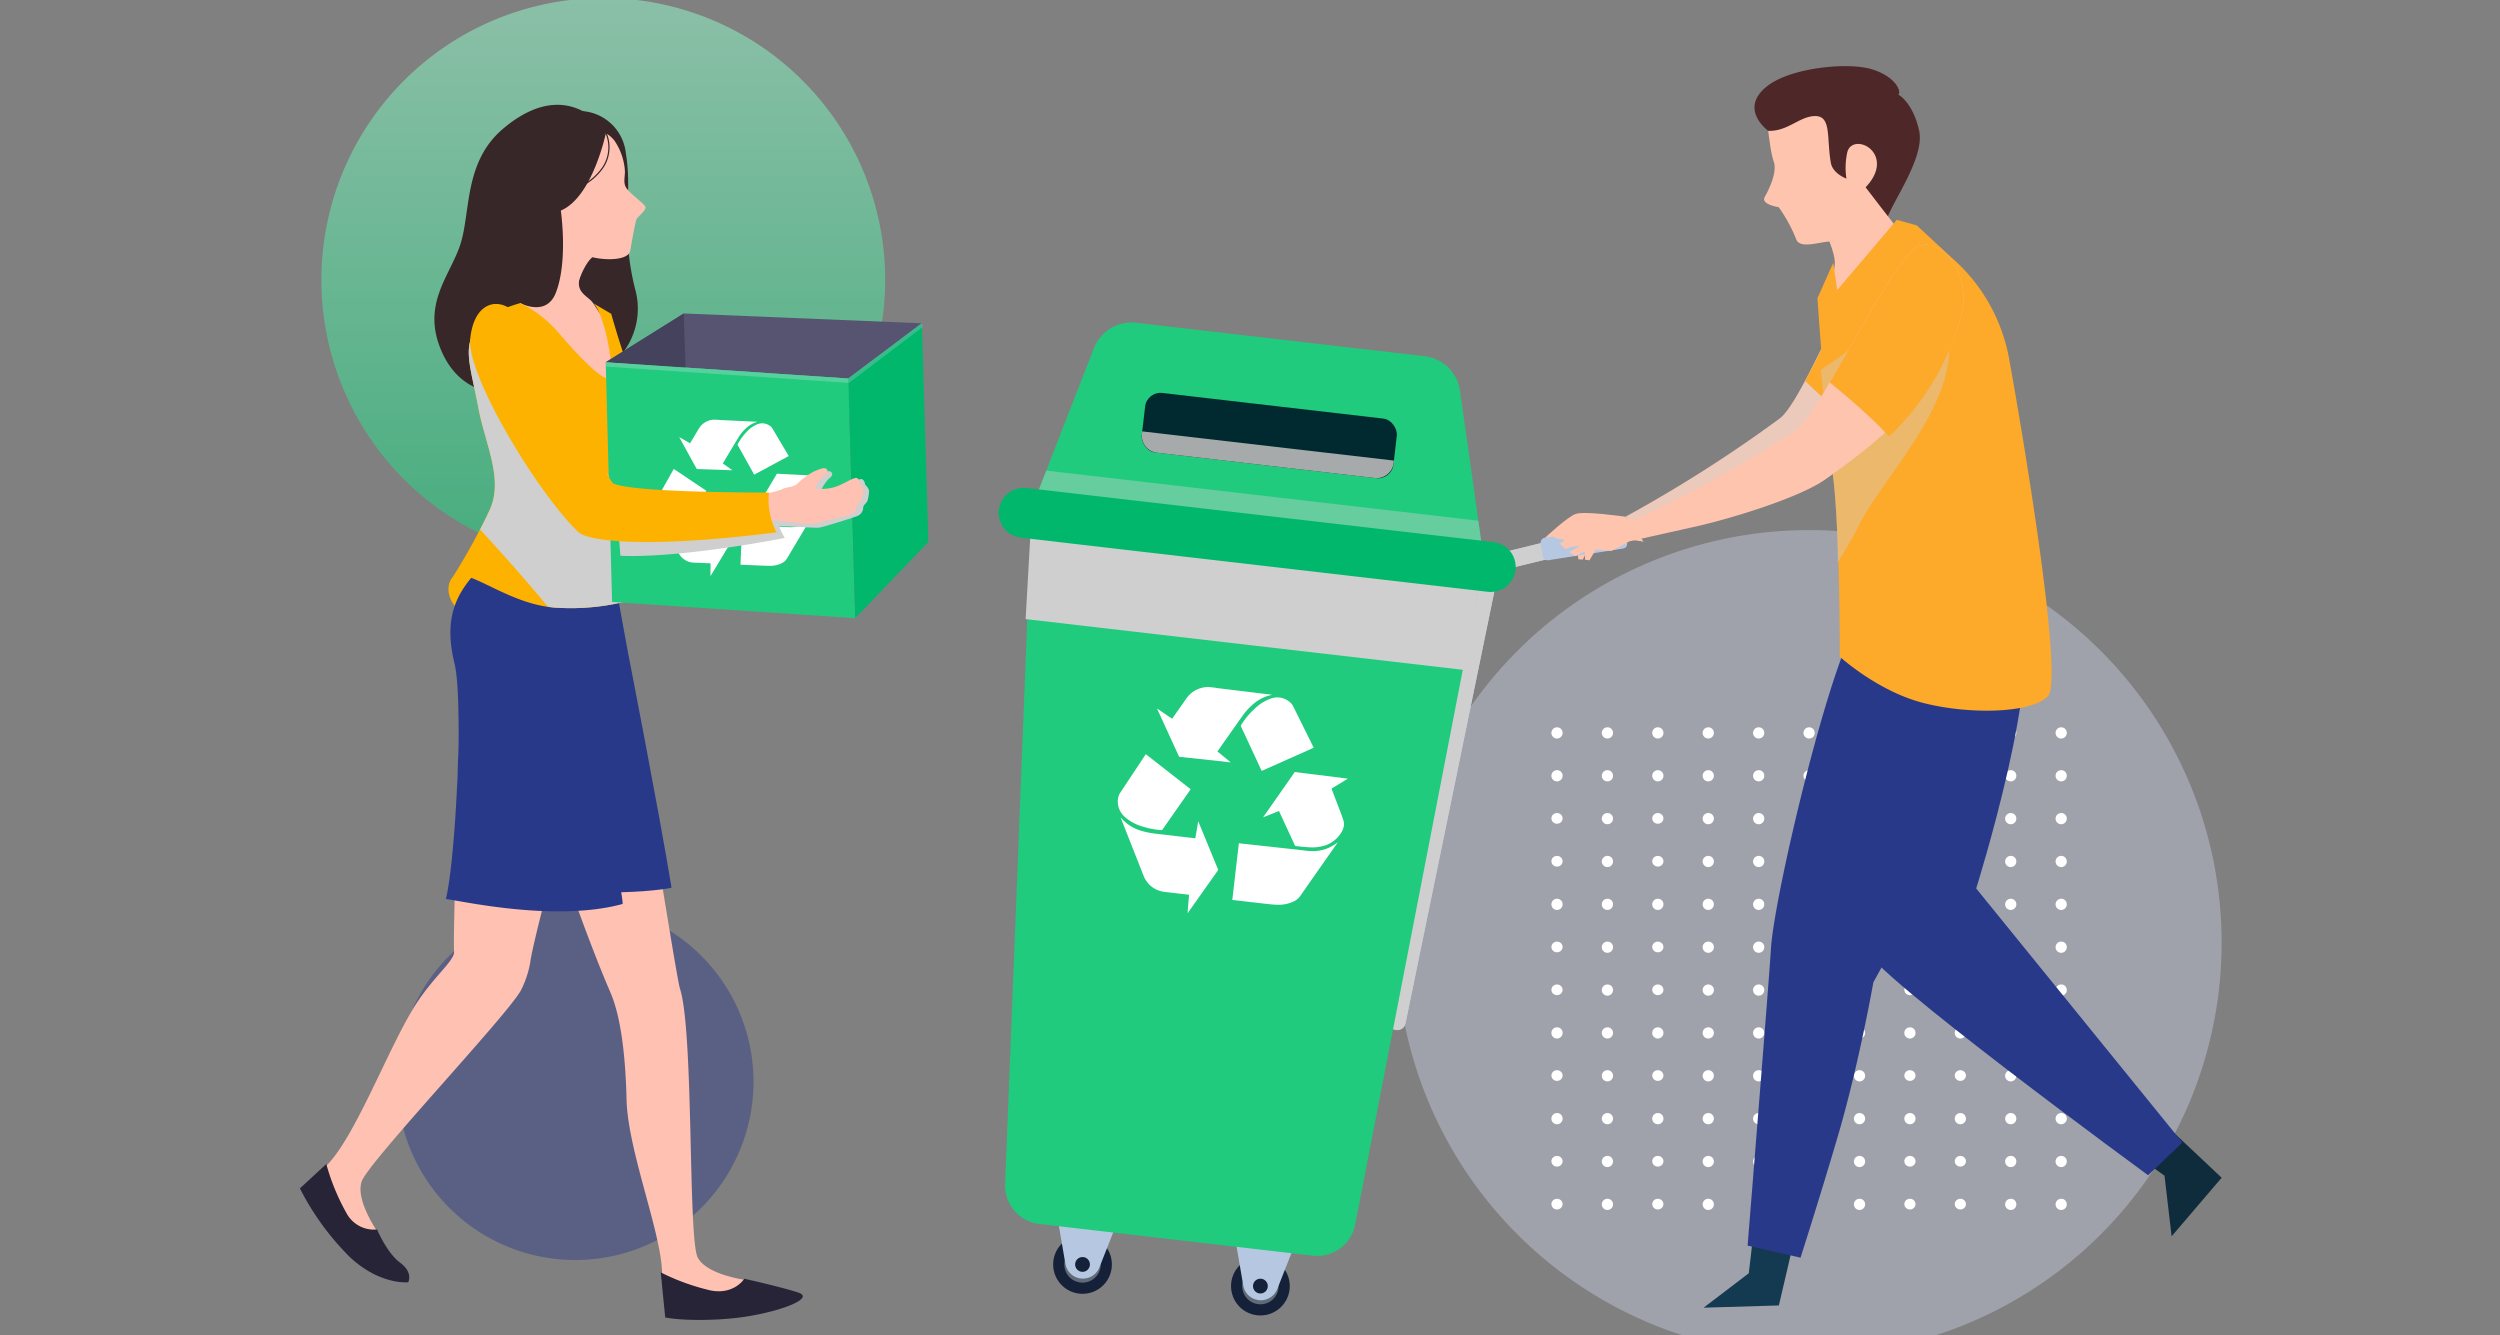 <svg xmlns="http://www.w3.org/2000/svg" xmlns:xlink="http://www.w3.org/1999/xlink" width="485" height="259" viewBox="0 0 485 259">
  <rect x="0" y="0" width="485" height="259" fill="#808080" stroke="none"/>
  <defs>
    <clipPath id="clip-path">
      <rect id="Rectangle_295795" data-name="Rectangle 295795" width="485" height="259" transform="translate(884 9246)" fill="none" stroke="#707070" stroke-width="1"/>
    </clipPath>
    <linearGradient id="linear-gradient" x1="0.5" x2="0.5" y2="1" gradientUnits="objectBoundingBox">
      <stop offset="0" stop-color="#93eac2"/>
      <stop offset="1" stop-color="#20cb7d"/>
    </linearGradient>
    <linearGradient id="linear-gradient-2" x1="-34.721" y1="-0.59" x2="-33.721" y2="-0.59" gradientUnits="objectBoundingBox">
      <stop offset="0" stop-color="#343a44"/>
      <stop offset="0.301" stop-color="#232c3d"/>
      <stop offset="0.639" stop-color="#172339"/>
      <stop offset="1" stop-color="#142138"/>
    </linearGradient>
    <linearGradient id="linear-gradient-3" x1="-4.831" y1="1.66" x2="-3.831" y2="1.66" xlink:href="#linear-gradient-2"/>
    <linearGradient id="linear-gradient-4" x1="-8.992" y1="2.66" x2="-7.992" y2="2.66" xlink:href="#linear-gradient-2"/>
    <linearGradient id="linear-gradient-5" x1="-34.746" y1="-0.278" x2="-33.746" y2="-0.278" xlink:href="#linear-gradient-2"/>
    <linearGradient id="linear-gradient-6" x1="-4.878" y1="2.568" x2="-3.878" y2="2.568" xlink:href="#linear-gradient-2"/>
    <linearGradient id="linear-gradient-7" x1="-9.081" y1="4.349" x2="-8.081" y2="4.349" xlink:href="#linear-gradient-2"/>
    <linearGradient id="linear-gradient-8" x1="5.82" y1="-1.054" x2="7.13" y2="-1.054" gradientUnits="objectBoundingBox">
      <stop offset="0" stop-color="#272438"/>
      <stop offset="1" stop-color="#304260"/>
    </linearGradient>
    <linearGradient id="linear-gradient-9" x1="10.256" y1="-27.121" x2="11.262" y2="-27.121" xlink:href="#linear-gradient-8"/>
    <linearGradient id="linear-gradient-10" x1="3.555" y1="0.052" x2="4.547" y2="0.052" gradientUnits="objectBoundingBox">
      <stop offset="0" stop-color="#dae1e9"/>
      <stop offset="1" stop-color="#dde5e9"/>
    </linearGradient>
    <linearGradient id="linear-gradient-11" x1="11.552" y1="0.541" x2="12.602" y2="0.541" gradientUnits="objectBoundingBox">
      <stop offset="0" stop-color="#beccd5"/>
      <stop offset="1" stop-color="#a3bbc3"/>
    </linearGradient>
  </defs>
  <g id="_21" data-name="21" transform="translate(-884 -9246)" clip-path="url(#clip-path)">
    <g id="_21-2" data-name="21">
      <g id="Group_148754" data-name="Group 148754" transform="translate(0 4884.319)">
        <g id="Group_147152" data-name="Group 147152" transform="translate(915.633 4341)">
          <g id="Group_79776" data-name="Group 79776">
            <g id="Group_79644" data-name="Group 79644" transform="translate(0 0)">
              <path id="Path_145968" data-name="Path 145968" d="M80.036,0A80.036,80.036,0,1,1,0,80.036,80.036,80.036,0,0,1,80.036,0Z" transform="translate(239.295 123.515)" fill="#c6cbe2" opacity="0.444" style="mix-blend-mode: multiply;isolation: isolate"/>
              <path id="Path_145969" data-name="Path 145969" d="M54.689,0A54.689,54.689,0,1,1,0,54.689,54.689,54.689,0,0,1,54.689,0Z" transform="translate(30.716 20.3)" opacity="0.6" fill="url(#linear-gradient)" style="mix-blend-mode: multiply;isolation: isolate"/>
              <path id="Path_145971" data-name="Path 145971" d="M34.57,0A34.57,34.57,0,1,1,0,34.57,34.57,34.57,0,0,1,34.57,0Z" transform="translate(45.405 195.981)" fill="#29398a" opacity="0.444" style="mix-blend-mode: multiply;isolation: isolate"/>
              <g id="Group_78276" data-name="Group 78276" transform="translate(269.339 161.78)">
                <g id="Group_53306" data-name="Group 53306" transform="translate(0)">
                  <path id="Path_99200" data-name="Path 99200" d="M416.388,51.263a1.088,1.088,0,1,1-1.087-1.039A1.064,1.064,0,0,1,416.388,51.263Z" transform="translate(-414.214 -50.224)" fill="#fff"/>
                  <path id="Path_99201" data-name="Path 99201" d="M424.834,51.263a1.088,1.088,0,1,1-1.086-1.039A1.064,1.064,0,0,1,424.834,51.263Z" transform="translate(-412.879 -50.224)" fill="#fff"/>
                  <path id="Path_99202" data-name="Path 99202" d="M433.28,51.263a1.088,1.088,0,1,1-1.086-1.039A1.064,1.064,0,0,1,433.28,51.263Z" transform="translate(-411.544 -50.224)" fill="#fff"/>
                  <path id="Path_99203" data-name="Path 99203" d="M441.727,51.263a1.088,1.088,0,1,1-1.087-1.039A1.064,1.064,0,0,1,441.727,51.263Z" transform="translate(-410.21 -50.224)" fill="#fff"/>
                  <path id="Path_99204" data-name="Path 99204" d="M450.173,51.263a1.088,1.088,0,1,1-1.086-1.039A1.064,1.064,0,0,1,450.173,51.263Z" transform="translate(-408.875 -50.224)" fill="#fff"/>
                  <path id="Path_99205" data-name="Path 99205" d="M458.619,51.263a1.088,1.088,0,1,1-1.086-1.039A1.063,1.063,0,0,1,458.619,51.263Z" transform="translate(-407.54 -50.224)" fill="#fff"/>
                  <path id="Path_99206" data-name="Path 99206" d="M467.066,51.263a1.088,1.088,0,1,1-1.087-1.039A1.065,1.065,0,0,1,467.066,51.263Z" transform="translate(-406.205 -50.224)" fill="#fff"/>
                  <path id="Path_99207" data-name="Path 99207" d="M475.512,51.263a1.088,1.088,0,1,1-1.086-1.039A1.064,1.064,0,0,1,475.512,51.263Z" transform="translate(-404.87 -50.224)" fill="#fff"/>
                  <path id="Path_99208" data-name="Path 99208" d="M483.958,51.263a1.088,1.088,0,1,1-1.086-1.039A1.064,1.064,0,0,1,483.958,51.263Z" transform="translate(-403.536 -50.224)" fill="#fff"/>
                  <path id="Path_99209" data-name="Path 99209" d="M492.4,51.263a1.088,1.088,0,1,1-1.087-1.039A1.064,1.064,0,0,1,492.4,51.263Z" transform="translate(-402.201 -50.224)" fill="#fff"/>
                  <path id="Path_99210" data-name="Path 99210" d="M500.851,51.263a1.088,1.088,0,1,1-1.087-1.039A1.064,1.064,0,0,1,500.851,51.263Z" transform="translate(-400.866 -50.224)" fill="#fff"/>
                </g>
                <g id="Group_53307" data-name="Group 53307" transform="translate(0 8.315)">
                  <path id="Path_99211" data-name="Path 99211" d="M416.388,58.771a1.088,1.088,0,1,1-1.087-1.039A1.064,1.064,0,0,1,416.388,58.771Z" transform="translate(-414.214 -57.732)" fill="#fff"/>
                  <path id="Path_99212" data-name="Path 99212" d="M424.834,58.771a1.088,1.088,0,1,1-1.086-1.039A1.063,1.063,0,0,1,424.834,58.771Z" transform="translate(-412.879 -57.732)" fill="#fff"/>
                  <path id="Path_99213" data-name="Path 99213" d="M433.28,58.771a1.088,1.088,0,1,1-1.086-1.039A1.064,1.064,0,0,1,433.28,58.771Z" transform="translate(-411.544 -57.732)" fill="#fff"/>
                  <path id="Path_99214" data-name="Path 99214" d="M441.727,58.771a1.088,1.088,0,1,1-1.087-1.039A1.064,1.064,0,0,1,441.727,58.771Z" transform="translate(-410.21 -57.732)" fill="#fff"/>
                  <path id="Path_99215" data-name="Path 99215" d="M450.173,58.771a1.088,1.088,0,1,1-1.086-1.039A1.064,1.064,0,0,1,450.173,58.771Z" transform="translate(-408.875 -57.732)" fill="#fff"/>
                  <path id="Path_99216" data-name="Path 99216" d="M458.619,58.771a1.088,1.088,0,1,1-1.086-1.039A1.063,1.063,0,0,1,458.619,58.771Z" transform="translate(-407.54 -57.732)" fill="#fff"/>
                  <path id="Path_99217" data-name="Path 99217" d="M467.066,58.771a1.088,1.088,0,1,1-1.087-1.039A1.065,1.065,0,0,1,467.066,58.771Z" transform="translate(-406.205 -57.732)" fill="#fff"/>
                  <path id="Path_99218" data-name="Path 99218" d="M475.512,58.771a1.088,1.088,0,1,1-1.086-1.039A1.064,1.064,0,0,1,475.512,58.771Z" transform="translate(-404.87 -57.732)" fill="#fff"/>
                  <path id="Path_99219" data-name="Path 99219" d="M483.958,58.771a1.088,1.088,0,1,1-1.086-1.039A1.064,1.064,0,0,1,483.958,58.771Z" transform="translate(-403.536 -57.732)" fill="#fff"/>
                  <path id="Path_99220" data-name="Path 99220" d="M492.4,58.771a1.088,1.088,0,1,1-1.087-1.039A1.064,1.064,0,0,1,492.4,58.771Z" transform="translate(-402.201 -57.732)" fill="#fff"/>
                  <path id="Path_99221" data-name="Path 99221" d="M500.851,58.771a1.088,1.088,0,1,1-1.087-1.039A1.064,1.064,0,0,1,500.851,58.771Z" transform="translate(-400.866 -57.732)" fill="#fff"/>
                </g>
                <g id="Group_53308" data-name="Group 53308" transform="translate(0 16.629)">
                  <ellipse id="Ellipse_3955" data-name="Ellipse 3955" cx="1.087" cy="1.039" rx="1.087" ry="1.039" transform="translate(0)" fill="#fff"/>
                  <path id="Path_99222" data-name="Path 99222" d="M424.834,66.279a1.088,1.088,0,1,1-1.086-1.039A1.064,1.064,0,0,1,424.834,66.279Z" transform="translate(-412.879 -65.24)" fill="#fff"/>
                  <ellipse id="Ellipse_3956" data-name="Ellipse 3956" cx="1.087" cy="1.039" rx="1.087" ry="1.039" transform="translate(19.562)" fill="#fff"/>
                  <path id="Path_99223" data-name="Path 99223" d="M441.727,66.279a1.088,1.088,0,1,1-1.087-1.039A1.065,1.065,0,0,1,441.727,66.279Z" transform="translate(-410.209 -65.24)" fill="#fff"/>
                  <path id="Path_99224" data-name="Path 99224" d="M450.173,66.279a1.088,1.088,0,1,1-1.086-1.039A1.064,1.064,0,0,1,450.173,66.279Z" transform="translate(-408.875 -65.24)" fill="#fff"/>
                  <ellipse id="Ellipse_3957" data-name="Ellipse 3957" cx="1.087" cy="1.039" rx="1.087" ry="1.039" transform="translate(48.906)" fill="#fff"/>
                  <path id="Path_99225" data-name="Path 99225" d="M467.066,66.279a1.088,1.088,0,1,1-1.087-1.039A1.065,1.065,0,0,1,467.066,66.279Z" transform="translate(-406.205 -65.24)" fill="#fff"/>
                  <ellipse id="Ellipse_3958" data-name="Ellipse 3958" cx="1.087" cy="1.039" rx="1.087" ry="1.039" transform="translate(68.468)" fill="#fff"/>
                  <ellipse id="Ellipse_3959" data-name="Ellipse 3959" cx="1.087" cy="1.039" rx="1.087" ry="1.039" transform="translate(78.249)" fill="#fff"/>
                  <path id="Path_99226" data-name="Path 99226" d="M492.4,66.279a1.088,1.088,0,1,1-1.087-1.039A1.065,1.065,0,0,1,492.4,66.279Z" transform="translate(-402.201 -65.24)" fill="#fff"/>
                  <path id="Path_99227" data-name="Path 99227" d="M500.851,66.279a1.088,1.088,0,1,1-1.087-1.039A1.065,1.065,0,0,1,500.851,66.279Z" transform="translate(-400.866 -65.24)" fill="#fff"/>
                </g>
                <g id="Group_53309" data-name="Group 53309" transform="translate(0 24.943)">
                  <ellipse id="Ellipse_3960" data-name="Ellipse 3960" cx="1.087" cy="1.039" rx="1.087" ry="1.039" transform="translate(0 0)" fill="#fff"/>
                  <path id="Path_99228" data-name="Path 99228" d="M424.834,73.787a1.088,1.088,0,1,1-1.086-1.04A1.063,1.063,0,0,1,424.834,73.787Z" transform="translate(-412.879 -72.747)" fill="#fff"/>
                  <ellipse id="Ellipse_3961" data-name="Ellipse 3961" cx="1.087" cy="1.039" rx="1.087" ry="1.039" transform="translate(19.562 0)" fill="#fff"/>
                  <path id="Path_99229" data-name="Path 99229" d="M441.727,73.787a1.088,1.088,0,1,1-1.087-1.04A1.064,1.064,0,0,1,441.727,73.787Z" transform="translate(-410.209 -72.747)" fill="#fff"/>
                  <path id="Path_99230" data-name="Path 99230" d="M450.173,73.787a1.088,1.088,0,1,1-1.086-1.04A1.063,1.063,0,0,1,450.173,73.787Z" transform="translate(-408.875 -72.747)" fill="#fff"/>
                  <ellipse id="Ellipse_3962" data-name="Ellipse 3962" cx="1.087" cy="1.039" rx="1.087" ry="1.039" transform="translate(48.906 0)" fill="#fff"/>
                  <path id="Path_99231" data-name="Path 99231" d="M467.066,73.787a1.088,1.088,0,1,1-1.087-1.04A1.064,1.064,0,0,1,467.066,73.787Z" transform="translate(-406.205 -72.747)" fill="#fff"/>
                  <ellipse id="Ellipse_3963" data-name="Ellipse 3963" cx="1.087" cy="1.039" rx="1.087" ry="1.039" transform="translate(68.468 0)" fill="#fff"/>
                  <ellipse id="Ellipse_3964" data-name="Ellipse 3964" cx="1.087" cy="1.039" rx="1.087" ry="1.039" transform="translate(78.249 0)" fill="#fff"/>
                  <path id="Path_99232" data-name="Path 99232" d="M492.4,73.787a1.088,1.088,0,1,1-1.087-1.04A1.064,1.064,0,0,1,492.4,73.787Z" transform="translate(-402.201 -72.747)" fill="#fff"/>
                  <path id="Path_99233" data-name="Path 99233" d="M500.851,73.787a1.088,1.088,0,1,1-1.087-1.04A1.064,1.064,0,0,1,500.851,73.787Z" transform="translate(-400.866 -72.747)" fill="#fff"/>
                </g>
                <g id="Group_53310" data-name="Group 53310" transform="translate(0 33.258)">
                  <path id="Path_99234" data-name="Path 99234" d="M416.388,81.295a1.088,1.088,0,1,1-1.087-1.04A1.064,1.064,0,0,1,416.388,81.295Z" transform="translate(-414.214 -80.255)" fill="#fff"/>
                  <path id="Path_99235" data-name="Path 99235" d="M424.834,81.295a1.088,1.088,0,1,1-1.086-1.04A1.063,1.063,0,0,1,424.834,81.295Z" transform="translate(-412.879 -80.255)" fill="#fff"/>
                  <path id="Path_99236" data-name="Path 99236" d="M433.28,81.295a1.088,1.088,0,1,1-1.086-1.04A1.063,1.063,0,0,1,433.28,81.295Z" transform="translate(-411.544 -80.255)" fill="#fff"/>
                  <path id="Path_99237" data-name="Path 99237" d="M441.727,81.295a1.088,1.088,0,1,1-1.087-1.04A1.064,1.064,0,0,1,441.727,81.295Z" transform="translate(-410.21 -80.255)" fill="#fff"/>
                  <path id="Path_99238" data-name="Path 99238" d="M450.173,81.295a1.088,1.088,0,1,1-1.086-1.04A1.063,1.063,0,0,1,450.173,81.295Z" transform="translate(-408.875 -80.255)" fill="#fff"/>
                  <path id="Path_99239" data-name="Path 99239" d="M458.619,81.295a1.088,1.088,0,1,1-1.086-1.04A1.063,1.063,0,0,1,458.619,81.295Z" transform="translate(-407.54 -80.255)" fill="#fff"/>
                  <path id="Path_99240" data-name="Path 99240" d="M467.066,81.295a1.088,1.088,0,1,1-1.087-1.04A1.064,1.064,0,0,1,467.066,81.295Z" transform="translate(-406.205 -80.255)" fill="#fff"/>
                  <path id="Path_99241" data-name="Path 99241" d="M475.512,81.295a1.088,1.088,0,1,1-1.086-1.04A1.063,1.063,0,0,1,475.512,81.295Z" transform="translate(-404.87 -80.255)" fill="#fff"/>
                  <path id="Path_99242" data-name="Path 99242" d="M483.958,81.295a1.088,1.088,0,1,1-1.086-1.04A1.063,1.063,0,0,1,483.958,81.295Z" transform="translate(-403.536 -80.255)" fill="#fff"/>
                  <path id="Path_99243" data-name="Path 99243" d="M492.4,81.295a1.088,1.088,0,1,1-1.087-1.04A1.064,1.064,0,0,1,492.4,81.295Z" transform="translate(-402.201 -80.255)" fill="#fff"/>
                  <path id="Path_99244" data-name="Path 99244" d="M500.851,81.295a1.088,1.088,0,1,1-1.087-1.04A1.064,1.064,0,0,1,500.851,81.295Z" transform="translate(-400.866 -80.255)" fill="#fff"/>
                </g>
                <g id="Group_53311" data-name="Group 53311" transform="translate(0 41.573)">
                  <ellipse id="Ellipse_3965" data-name="Ellipse 3965" cx="1.087" cy="1.039" rx="1.087" ry="1.039" transform="translate(0 0)" fill="#fff"/>
                  <path id="Path_99245" data-name="Path 99245" d="M424.834,88.8a1.088,1.088,0,1,1-1.086-1.04A1.063,1.063,0,0,1,424.834,88.8Z" transform="translate(-412.879 -87.763)" fill="#fff"/>
                  <ellipse id="Ellipse_3966" data-name="Ellipse 3966" cx="1.087" cy="1.039" rx="1.087" ry="1.039" transform="translate(19.562 0)" fill="#fff"/>
                  <path id="Path_99246" data-name="Path 99246" d="M441.727,88.8a1.088,1.088,0,1,1-1.087-1.04A1.064,1.064,0,0,1,441.727,88.8Z" transform="translate(-410.209 -87.763)" fill="#fff"/>
                  <path id="Path_99247" data-name="Path 99247" d="M450.173,88.8a1.088,1.088,0,1,1-1.086-1.04A1.063,1.063,0,0,1,450.173,88.8Z" transform="translate(-408.875 -87.763)" fill="#fff"/>
                  <ellipse id="Ellipse_3967" data-name="Ellipse 3967" cx="1.087" cy="1.039" rx="1.087" ry="1.039" transform="translate(48.906 0)" fill="#fff"/>
                  <path id="Path_99248" data-name="Path 99248" d="M467.066,88.8a1.088,1.088,0,1,1-1.087-1.04A1.064,1.064,0,0,1,467.066,88.8Z" transform="translate(-406.205 -87.763)" fill="#fff"/>
                  <ellipse id="Ellipse_3968" data-name="Ellipse 3968" cx="1.087" cy="1.039" rx="1.087" ry="1.039" transform="translate(68.468 0)" fill="#fff"/>
                  <ellipse id="Ellipse_3969" data-name="Ellipse 3969" cx="1.087" cy="1.039" rx="1.087" ry="1.039" transform="translate(78.249 0)" fill="#fff"/>
                  <path id="Path_99249" data-name="Path 99249" d="M492.4,88.8a1.088,1.088,0,1,1-1.087-1.04A1.064,1.064,0,0,1,492.4,88.8Z" transform="translate(-402.201 -87.763)" fill="#fff"/>
                  <path id="Path_99250" data-name="Path 99250" d="M500.851,88.8a1.088,1.088,0,1,1-1.087-1.04A1.064,1.064,0,0,1,500.851,88.8Z" transform="translate(-400.866 -87.763)" fill="#fff"/>
                </g>
                <g id="Group_53312" data-name="Group 53312" transform="translate(0 49.887)">
                  <ellipse id="Ellipse_3970" data-name="Ellipse 3970" cx="1.087" cy="1.039" rx="1.087" ry="1.039" transform="translate(0)" fill="#fff"/>
                  <path id="Path_99251" data-name="Path 99251" d="M424.834,96.31a1.088,1.088,0,1,1-1.086-1.039A1.064,1.064,0,0,1,424.834,96.31Z" transform="translate(-412.879 -95.271)" fill="#fff"/>
                  <ellipse id="Ellipse_3971" data-name="Ellipse 3971" cx="1.087" cy="1.039" rx="1.087" ry="1.039" transform="translate(19.562)" fill="#fff"/>
                  <path id="Path_99252" data-name="Path 99252" d="M441.727,96.31a1.088,1.088,0,1,1-1.087-1.039A1.064,1.064,0,0,1,441.727,96.31Z" transform="translate(-410.209 -95.271)" fill="#fff"/>
                  <path id="Path_99253" data-name="Path 99253" d="M450.173,96.31a1.088,1.088,0,1,1-1.086-1.039A1.064,1.064,0,0,1,450.173,96.31Z" transform="translate(-408.875 -95.271)" fill="#fff"/>
                  <ellipse id="Ellipse_3972" data-name="Ellipse 3972" cx="1.087" cy="1.039" rx="1.087" ry="1.039" transform="translate(48.906)" fill="#fff"/>
                  <path id="Path_99254" data-name="Path 99254" d="M467.066,96.31a1.088,1.088,0,1,1-1.087-1.039A1.065,1.065,0,0,1,467.066,96.31Z" transform="translate(-406.205 -95.271)" fill="#fff"/>
                  <ellipse id="Ellipse_3973" data-name="Ellipse 3973" cx="1.087" cy="1.039" rx="1.087" ry="1.039" transform="translate(68.468)" fill="#fff"/>
                  <ellipse id="Ellipse_3974" data-name="Ellipse 3974" cx="1.087" cy="1.039" rx="1.087" ry="1.039" transform="translate(78.249)" fill="#fff"/>
                  <path id="Path_99255" data-name="Path 99255" d="M492.4,96.31a1.088,1.088,0,1,1-1.087-1.039A1.065,1.065,0,0,1,492.4,96.31Z" transform="translate(-402.201 -95.271)" fill="#fff"/>
                  <path id="Path_99256" data-name="Path 99256" d="M500.851,96.31a1.088,1.088,0,1,1-1.087-1.039A1.064,1.064,0,0,1,500.851,96.31Z" transform="translate(-400.866 -95.271)" fill="#fff"/>
                </g>
                <g id="Group_53313" data-name="Group 53313" transform="translate(0 58.202)">
                  <path id="Path_99257" data-name="Path 99257" d="M416.388,103.818a1.088,1.088,0,1,1-1.087-1.039A1.064,1.064,0,0,1,416.388,103.818Z" transform="translate(-414.214 -102.779)" fill="#fff"/>
                  <path id="Path_99258" data-name="Path 99258" d="M424.834,103.818a1.088,1.088,0,1,1-1.086-1.039A1.064,1.064,0,0,1,424.834,103.818Z" transform="translate(-412.879 -102.779)" fill="#fff"/>
                  <path id="Path_99259" data-name="Path 99259" d="M433.28,103.818a1.088,1.088,0,1,1-1.086-1.039A1.064,1.064,0,0,1,433.28,103.818Z" transform="translate(-411.544 -102.779)" fill="#fff"/>
                  <path id="Path_99260" data-name="Path 99260" d="M441.727,103.818a1.088,1.088,0,1,1-1.087-1.039A1.064,1.064,0,0,1,441.727,103.818Z" transform="translate(-410.21 -102.779)" fill="#fff"/>
                  <path id="Path_99261" data-name="Path 99261" d="M450.173,103.818a1.088,1.088,0,1,1-1.086-1.039A1.064,1.064,0,0,1,450.173,103.818Z" transform="translate(-408.875 -102.779)" fill="#fff"/>
                  <path id="Path_99262" data-name="Path 99262" d="M458.619,103.818a1.088,1.088,0,1,1-1.086-1.039A1.064,1.064,0,0,1,458.619,103.818Z" transform="translate(-407.54 -102.779)" fill="#fff"/>
                  <path id="Path_99263" data-name="Path 99263" d="M467.066,103.818a1.088,1.088,0,1,1-1.087-1.039A1.065,1.065,0,0,1,467.066,103.818Z" transform="translate(-406.205 -102.779)" fill="#fff"/>
                  <path id="Path_99264" data-name="Path 99264" d="M475.512,103.818a1.088,1.088,0,1,1-1.086-1.039A1.064,1.064,0,0,1,475.512,103.818Z" transform="translate(-404.87 -102.779)" fill="#fff"/>
                  <path id="Path_99265" data-name="Path 99265" d="M483.958,103.818a1.088,1.088,0,1,1-1.086-1.039A1.064,1.064,0,0,1,483.958,103.818Z" transform="translate(-403.536 -102.779)" fill="#fff"/>
                  <path id="Path_99266" data-name="Path 99266" d="M492.4,103.818a1.088,1.088,0,1,1-1.087-1.039A1.065,1.065,0,0,1,492.4,103.818Z" transform="translate(-402.201 -102.779)" fill="#fff"/>
                  <path id="Path_99267" data-name="Path 99267" d="M500.851,103.818a1.088,1.088,0,1,1-1.087-1.039A1.064,1.064,0,0,1,500.851,103.818Z" transform="translate(-400.866 -102.779)" fill="#fff"/>
                </g>
                <g id="Group_53314" data-name="Group 53314" transform="translate(0 66.517)">
                  <ellipse id="Ellipse_3975" data-name="Ellipse 3975" cx="1.087" cy="1.039" rx="1.087" ry="1.039" transform="translate(0)" fill="#fff"/>
                  <path id="Path_99268" data-name="Path 99268" d="M424.834,111.326a1.088,1.088,0,1,1-1.086-1.039A1.064,1.064,0,0,1,424.834,111.326Z" transform="translate(-412.879 -110.287)" fill="#fff"/>
                  <ellipse id="Ellipse_3976" data-name="Ellipse 3976" cx="1.087" cy="1.039" rx="1.087" ry="1.039" transform="translate(19.562)" fill="#fff"/>
                  <path id="Path_99269" data-name="Path 99269" d="M441.727,111.326a1.088,1.088,0,1,1-1.087-1.039A1.065,1.065,0,0,1,441.727,111.326Z" transform="translate(-410.209 -110.287)" fill="#fff"/>
                  <path id="Path_99270" data-name="Path 99270" d="M450.173,111.326a1.088,1.088,0,1,1-1.086-1.039A1.064,1.064,0,0,1,450.173,111.326Z" transform="translate(-408.875 -110.287)" fill="#fff"/>
                  <ellipse id="Ellipse_3977" data-name="Ellipse 3977" cx="1.087" cy="1.039" rx="1.087" ry="1.039" transform="translate(48.906)" fill="#fff"/>
                  <path id="Path_99271" data-name="Path 99271" d="M467.066,111.326a1.088,1.088,0,1,1-1.087-1.039A1.065,1.065,0,0,1,467.066,111.326Z" transform="translate(-406.205 -110.287)" fill="#fff"/>
                  <ellipse id="Ellipse_3978" data-name="Ellipse 3978" cx="1.087" cy="1.039" rx="1.087" ry="1.039" transform="translate(68.468)" fill="#fff"/>
                  <ellipse id="Ellipse_3979" data-name="Ellipse 3979" cx="1.087" cy="1.039" rx="1.087" ry="1.039" transform="translate(78.249)" fill="#fff"/>
                  <path id="Path_99272" data-name="Path 99272" d="M492.4,111.326a1.088,1.088,0,1,1-1.087-1.039A1.065,1.065,0,0,1,492.4,111.326Z" transform="translate(-402.201 -110.287)" fill="#fff"/>
                  <path id="Path_99273" data-name="Path 99273" d="M500.851,111.326a1.088,1.088,0,1,1-1.087-1.039A1.065,1.065,0,0,1,500.851,111.326Z" transform="translate(-400.866 -110.287)" fill="#fff"/>
                </g>
                <g id="Group_53315" data-name="Group 53315" transform="translate(0 74.831)">
                  <path id="Path_99274" data-name="Path 99274" d="M416.388,118.834a1.088,1.088,0,1,1-1.087-1.04A1.065,1.065,0,0,1,416.388,118.834Z" transform="translate(-414.214 -117.794)" fill="#fff"/>
                  <path id="Path_99275" data-name="Path 99275" d="M424.834,118.834a1.088,1.088,0,1,1-1.086-1.04A1.064,1.064,0,0,1,424.834,118.834Z" transform="translate(-412.879 -117.794)" fill="#fff"/>
                  <path id="Path_99276" data-name="Path 99276" d="M433.28,118.834a1.088,1.088,0,1,1-1.086-1.04A1.064,1.064,0,0,1,433.28,118.834Z" transform="translate(-411.544 -117.794)" fill="#fff"/>
                  <path id="Path_99277" data-name="Path 99277" d="M441.727,118.834a1.088,1.088,0,1,1-1.087-1.04A1.065,1.065,0,0,1,441.727,118.834Z" transform="translate(-410.21 -117.794)" fill="#fff"/>
                  <path id="Path_99278" data-name="Path 99278" d="M450.173,118.834a1.088,1.088,0,1,1-1.086-1.04A1.064,1.064,0,0,1,450.173,118.834Z" transform="translate(-408.875 -117.794)" fill="#fff"/>
                  <path id="Path_99279" data-name="Path 99279" d="M458.619,118.834a1.088,1.088,0,1,1-1.086-1.04A1.064,1.064,0,0,1,458.619,118.834Z" transform="translate(-407.54 -117.794)" fill="#fff"/>
                  <path id="Path_99280" data-name="Path 99280" d="M467.066,118.834a1.088,1.088,0,1,1-1.087-1.04A1.065,1.065,0,0,1,467.066,118.834Z" transform="translate(-406.205 -117.794)" fill="#fff"/>
                  <path id="Path_99281" data-name="Path 99281" d="M475.512,118.834a1.088,1.088,0,1,1-1.086-1.04A1.064,1.064,0,0,1,475.512,118.834Z" transform="translate(-404.87 -117.794)" fill="#fff"/>
                  <path id="Path_99282" data-name="Path 99282" d="M483.958,118.834a1.088,1.088,0,1,1-1.086-1.04A1.064,1.064,0,0,1,483.958,118.834Z" transform="translate(-403.536 -117.794)" fill="#fff"/>
                  <path id="Path_99283" data-name="Path 99283" d="M492.4,118.834a1.088,1.088,0,1,1-1.087-1.04A1.065,1.065,0,0,1,492.4,118.834Z" transform="translate(-402.201 -117.794)" fill="#fff"/>
                  <path id="Path_99284" data-name="Path 99284" d="M500.851,118.834a1.088,1.088,0,1,1-1.087-1.04A1.065,1.065,0,0,1,500.851,118.834Z" transform="translate(-400.866 -117.794)" fill="#fff"/>
                </g>
                <g id="Group_53316" data-name="Group 53316" transform="translate(0 83.145)">
                  <ellipse id="Ellipse_3980" data-name="Ellipse 3980" cx="1.087" cy="1.039" rx="1.087" ry="1.039" transform="translate(0 0)" fill="#fff"/>
                  <path id="Path_99285" data-name="Path 99285" d="M424.834,126.342a1.088,1.088,0,1,1-1.086-1.04A1.063,1.063,0,0,1,424.834,126.342Z" transform="translate(-412.879 -125.302)" fill="#fff"/>
                  <ellipse id="Ellipse_3981" data-name="Ellipse 3981" cx="1.087" cy="1.039" rx="1.087" ry="1.039" transform="translate(19.562 0)" fill="#fff"/>
                  <path id="Path_99286" data-name="Path 99286" d="M441.727,126.342a1.088,1.088,0,1,1-1.087-1.04A1.064,1.064,0,0,1,441.727,126.342Z" transform="translate(-410.209 -125.302)" fill="#fff"/>
                  <path id="Path_99287" data-name="Path 99287" d="M450.173,126.342a1.088,1.088,0,1,1-1.086-1.04A1.063,1.063,0,0,1,450.173,126.342Z" transform="translate(-408.875 -125.302)" fill="#fff"/>
                  <ellipse id="Ellipse_3982" data-name="Ellipse 3982" cx="1.087" cy="1.039" rx="1.087" ry="1.039" transform="translate(48.906 0)" fill="#fff"/>
                  <path id="Path_99288" data-name="Path 99288" d="M467.066,126.342a1.088,1.088,0,1,1-1.087-1.04A1.064,1.064,0,0,1,467.066,126.342Z" transform="translate(-406.205 -125.302)" fill="#fff"/>
                  <ellipse id="Ellipse_3983" data-name="Ellipse 3983" cx="1.087" cy="1.039" rx="1.087" ry="1.039" transform="translate(68.468 0)" fill="#fff"/>
                  <ellipse id="Ellipse_3984" data-name="Ellipse 3984" cx="1.087" cy="1.039" rx="1.087" ry="1.039" transform="translate(78.249 0)" fill="#fff"/>
                  <path id="Path_99289" data-name="Path 99289" d="M492.4,126.342a1.088,1.088,0,1,1-1.087-1.04A1.064,1.064,0,0,1,492.4,126.342Z" transform="translate(-402.201 -125.302)" fill="#fff"/>
                  <path id="Path_99290" data-name="Path 99290" d="M500.851,126.342a1.088,1.088,0,1,1-1.087-1.04A1.064,1.064,0,0,1,500.851,126.342Z" transform="translate(-400.866 -125.302)" fill="#fff"/>
                </g>
                <g id="Group_53317" data-name="Group 53317" transform="translate(0 91.461)">
                  <ellipse id="Ellipse_3985" data-name="Ellipse 3985" cx="1.087" cy="1.039" rx="1.087" ry="1.039" transform="translate(0 0)" fill="#fff"/>
                  <path id="Path_99291" data-name="Path 99291" d="M424.834,133.85a1.088,1.088,0,1,1-1.086-1.04A1.063,1.063,0,0,1,424.834,133.85Z" transform="translate(-412.879 -132.81)" fill="#fff"/>
                  <ellipse id="Ellipse_3986" data-name="Ellipse 3986" cx="1.087" cy="1.039" rx="1.087" ry="1.039" transform="translate(19.562 0)" fill="#fff"/>
                  <path id="Path_99292" data-name="Path 99292" d="M441.727,133.85a1.088,1.088,0,1,1-1.087-1.04A1.064,1.064,0,0,1,441.727,133.85Z" transform="translate(-410.209 -132.81)" fill="#fff"/>
                  <path id="Path_99293" data-name="Path 99293" d="M450.173,133.85a1.088,1.088,0,1,1-1.086-1.04A1.063,1.063,0,0,1,450.173,133.85Z" transform="translate(-408.875 -132.81)" fill="#fff"/>
                  <ellipse id="Ellipse_3987" data-name="Ellipse 3987" cx="1.087" cy="1.039" rx="1.087" ry="1.039" transform="translate(48.906 0)" fill="#fff"/>
                  <path id="Path_99294" data-name="Path 99294" d="M467.066,133.85a1.088,1.088,0,1,1-1.087-1.04A1.064,1.064,0,0,1,467.066,133.85Z" transform="translate(-406.205 -132.81)" fill="#fff"/>
                  <ellipse id="Ellipse_3988" data-name="Ellipse 3988" cx="1.087" cy="1.039" rx="1.087" ry="1.039" transform="translate(68.468 0)" fill="#fff"/>
                  <ellipse id="Ellipse_3989" data-name="Ellipse 3989" cx="1.087" cy="1.039" rx="1.087" ry="1.039" transform="translate(78.249 0)" fill="#fff"/>
                  <path id="Path_99295" data-name="Path 99295" d="M492.4,133.85a1.088,1.088,0,1,1-1.087-1.04A1.064,1.064,0,0,1,492.4,133.85Z" transform="translate(-402.201 -132.81)" fill="#fff"/>
                  <path id="Path_99296" data-name="Path 99296" d="M500.851,133.85a1.088,1.088,0,1,1-1.087-1.04A1.064,1.064,0,0,1,500.851,133.85Z" transform="translate(-400.866 -132.81)" fill="#fff"/>
                </g>
              </g>
            </g>
          </g>
        </g>
      </g>
      <g id="Group_151055" data-name="Group 151055" transform="translate(609.494 9090.609)">
        <g id="Group_151047" data-name="Group 151047" transform="translate(468.252 168.223)">
          <g id="Group_151038" data-name="Group 151038" transform="translate(75.641)">
            <g id="Group_151028" data-name="Group 151028" transform="translate(30.362 30.707)">
              <path id="Path_262793" data-name="Path 262793" d="M566.544,247.265s-8.009-1.155-9.689-.541-5.927,4.613-5.927,4.613l.791.448,1.543.085-.983.854,1.158.95,1.172-.517,1.614-.214-1.988,1.3,1.146.67,1.83-1.032.167,1.648.857.048,1.09-2.16,3.082.071,3.318-2.04,4.308.65Z" transform="translate(-550.928 -190.558)" fill="#fec4ad"/>
              <path id="Path_262794" data-name="Path 262794" d="M615.406,197.463c-6.834,8.645-15.993,32.814-20.455,36.145a265.277,265.277,0,0,1-29.915,19.063l2.851,3.254s30.007-8.723,34.867-12.6c11.994-9.575,20.19-19.767,23.089-33.919C627.783,199.925,619.155,192.721,615.406,197.463Z" transform="translate(-549.42 -195.964)" fill="#fec4ad"/>
              <path id="Path_262795" data-name="Path 262795" d="M615.406,197.463c-6.834,8.645-15.993,32.814-20.455,36.145a265.277,265.277,0,0,1-29.915,19.063l2.851,3.254s30.007-8.723,34.867-12.6c11.994-9.575,20.19-19.767,23.089-33.919C627.783,199.925,619.155,192.721,615.406,197.463Z" transform="translate(-549.42 -195.964)" fill="#cfcfcf" opacity="0.4" style="mix-blend-mode: multiply;isolation: isolate"/>
              <path id="Path_262796" data-name="Path 262796" d="M606.882,236.747c-3.3-3.633-6.735-7.092-10.386-10.414,4.753-8.738,10.883-22.63,15.782-28.724,3.787-4.711,12.356,2.564,10.338,12.025C620.29,220.546,614.81,229.067,606.882,236.747Z" transform="translate(-546.058 -195.946)" fill="#fda929"/>
              <path id="Path_262797" data-name="Path 262797" d="M612.278,197.61c3.787-4.711,12.356,2.564,10.338,12.025C620.29,220.546,607.379,203.7,612.278,197.61Z" transform="translate(-546.058 -195.946)" fill="#a6aaab" opacity="0.4" style="mix-blend-mode: multiply;isolation: isolate"/>
            </g>
            <g id="Group_151029" data-name="Group 151029" transform="translate(92.695 95.391)">
              <path id="Path_262798" data-name="Path 262798" d="M655.114,349.133l16.359,15.4L661.764,375.9l-1.377-11.759-9.281-6.638Z" transform="translate(-602.554 -244.278)" fill="#0f2c3d"/>
              <path id="Path_262799" data-name="Path 262799" d="M608.383,276.989c1.048,5.384-1.241,49.44-1.138,53.36s54.641,43.825,54.641,43.825l6.655-6.348-40-49.283s13.642-43.42,8.178-52.7S624.405,254.4,624.405,254.4Z" transform="translate(-607.242 -254.403)" fill="#29398a"/>
            </g>
            <g id="Group_151030" data-name="Group 151030" transform="translate(61.11 99.299)">
              <path id="Path_262800" data-name="Path 262800" d="M597.3,370.1l-3.991,17.091-14.6.433,8.765-6.675,1.4-11.976Z" transform="translate(-578.707 -246.065)" fill="#133a50"/>
              <path id="Path_262801" data-name="Path 262801" d="M638.161,257.933a23.15,23.15,0,0,1,2.416,12.52c-1.84,15.6-29.76,65.926-29.76,65.926s-2.8,15.939-6.866,29.767c-3.52,11.971-7.262,23.642-7.262,23.642l-10.27-2.333s4.207-51.957,4.527-57.561c.594-10.451,12.237-59.266,17.6-64.427S638.161,257.933,638.161,257.933Z" transform="translate(-577.883 -257.933)" fill="#29398a"/>
            </g>
            <path id="Path_262802" data-name="Path 262802" d="M589.791,178.151c.511,3.175.694,6.121,1.4,8.171s-.93,5.379-1.755,6.845,2.7,1.98,2.7,1.98a28.462,28.462,0,0,1,3.411,6.266c.75,1.818,4.154.576,6.323.411s3.586-2.354,6.762-5.1,5.144-8.081,5.144-8.081L613.52,176.6,600.6,172.266Z" transform="translate(-516.463 -167.791)" fill="#fec4ad"/>
            <path id="Path_262803" data-name="Path 262803" d="M590.288,180.772s-6.051-4.4.107-8.894c4.64-3.383,15.414-4.48,20.066-3.031,4.715,1.468,5.721,4.454,5.064,4.9,0,0,2.792,1.389,4.043,7s-6.321,15.217-6.537,18.178l-4.814-6.314s3.7-2.825,3.1-6.156-5.258-4.433-5.747-1.229a14.012,14.012,0,0,0-.107,4.816s-2.652-.954-3.024-3.069c-.892-5.056.277-9.514-3.582-9.032C596.059,178.29,593.884,180.9,590.288,180.772Z" transform="translate(-516.643 -168.223)" fill="#4e2728"/>
            <path id="Path_262804" data-name="Path 262804" d="M607.645,189.168s6.357,8.317,7.438,9.556,7,3.123,7,3.123,9.673,8.106.234,12.027-20.428,1.43-20.428,1.43-.406-8.361-.007-10.611-2.173-7.346-2.173-7.346Z" transform="translate(-515.352 -165.984)" fill="#fec4ad"/>
            <path id="Path_262805" data-name="Path 262805" d="M624.723,202.522c-1.449-1.322-6.786-6.28-6.786-6.28l-3.877-1.084L602.495,208.8l-.774-5.3-3.058,6.853s1.349,20.445,3.051,34.772c1.352,11.383,1.274,34.778,1.274,34.778s7.187,6.566,15.9,8.9,21.172,2.208,24.475-1.219-5.687-55.459-7.45-65.1A34.044,34.044,0,0,0,624.723,202.522Z" transform="translate(-515.464 -165.344)" fill="#fda929"/>
            <path id="Path_262806" data-name="Path 262806" d="M606.07,254.189c-1.119,2.048-2.3,4.045-3.531,6.013-.064-5.3-.288-11.458-.885-16.5-.764-6.435-1.668-14.228-2.432-20.864a101.007,101.007,0,0,0,17.509-14.4c1.147,4.887,6.7,3.3,7.339,8.279C625.474,230.41,610.737,243.978,606.07,254.189Z" transform="translate(-515.404 -163.924)" fill="#cfcfcf" opacity="0.4" style="mix-blend-mode: multiply;isolation: isolate"/>
            <g id="Group_151036" data-name="Group 151036" transform="translate(0 89.09)">
              <g id="Group_151032" data-name="Group 151032" transform="translate(0 0.453)">
                <g id="Group_151031" data-name="Group 151031">
                  <path id="Path_262807" data-name="Path 262807" d="M525.161,346.582a1.74,1.74,0,0,1-.336-.033,1.662,1.662,0,0,1-1.292-1.961l17.728-86.179a5.676,5.676,0,0,1,4.521-4.525l19.317-4.715a1.66,1.66,0,1,1,.787,3.225l-19.395,4.732a2.418,2.418,0,0,0-1.974,1.925l-17.732,86.205A1.66,1.66,0,0,1,525.161,346.582Z" transform="translate(-523.498 -249.119)" fill="#b6c8e1"/>
                </g>
              </g>
              <g id="Group_151034" data-name="Group 151034" transform="translate(0 0.453)" style="mix-blend-mode: multiply;isolation: isolate">
                <g id="Group_151033" data-name="Group 151033">
                  <path id="Path_262808" data-name="Path 262808" d="M525.161,346.582a1.74,1.74,0,0,1-.336-.033,1.662,1.662,0,0,1-1.292-1.961l17.728-86.179a5.676,5.676,0,0,1,4.521-4.525l19.317-4.715a1.66,1.66,0,1,1,.787,3.225l-19.395,4.732a2.418,2.418,0,0,0-1.974,1.925l-17.732,86.205A1.66,1.66,0,0,1,525.161,346.582Z" transform="translate(-523.498 -249.119)" fill="#cfcfcf"/>
                </g>
              </g>
              <g id="Group_151035" data-name="Group 151035" transform="translate(29.37)">
                <rect id="Rectangle_294316" data-name="Rectangle 294316" width="16.558" height="4.408" rx="0.907" transform="translate(0 2.55) rotate(-8.859)" fill="#b6c8e1"/>
              </g>
            </g>
            <g id="Group_151037" data-name="Group 151037" transform="translate(31.94 34.636)">
              <path id="Path_262809" data-name="Path 262809" d="M552.354,256.07s4.48-3.74,6.193-4.252,9.639,1.119,9.639,1.119a265.213,265.213,0,0,0,31-17.241c4.653-3.058,15.241-26.637,22.579-34.858,4.026-4.509,12.208,3.2,9.7,12.542-3.739,13.954-13.825,22.856-26.368,31.7-5.084,3.582-18.454,7.633-25.242,9.147l-12.74,2.846-3.435,1.839-3.072-.256-1.218,2.09-.853-.1-.068-1.655-1.888.92-1.1-.736,2.061-1.181-1.624.115-1.2.446-1.1-1.017,1.033-.793-1.535-.178Z" transform="translate(-552.354 -199.515)" fill="#fec4ad"/>
              <path id="Path_262810" data-name="Path 262810" d="M612.332,236.724c-.983-1.059-1.991-2.1-3.055-3.108-2.709-2.561-5.532-5.031-8.462-7.369,4.969-8.452,11.042-20.112,15.771-25.408,4.026-4.509,12.208,3.2,9.7,12.542A50.186,50.186,0,0,1,612.332,236.724Z" transform="translate(-547.174 -199.515)" fill="#fda929"/>
            </g>
          </g>
          <g id="Group_151046" data-name="Group 151046" transform="translate(0 49.738)">
            <g id="Group_151040" data-name="Group 151040" transform="translate(45.078 173.082)">
              <g id="Group_151039" data-name="Group 151039" transform="translate(0 8.157)">
                <path id="Path_262811" data-name="Path 262811" d="M507.244,383.172a5.693,5.693,0,1,1-5.079-6.246A5.693,5.693,0,0,1,507.244,383.172Z" transform="translate(-495.887 -376.896)" fill="url(#linear-gradient-2)"/>
                <path id="Path_262812" data-name="Path 262812" d="M504.884,382.742a3.531,3.531,0,1,1-3.15-3.874A3.531,3.531,0,0,1,504.884,382.742Z" transform="translate(-495.678 -376.687)" fill="#616b78"/>
                <path id="Path_262813" data-name="Path 262813" d="M503.941,382.57a2.667,2.667,0,1,1-2.379-2.925A2.666,2.666,0,0,1,503.941,382.57Z" transform="translate(-495.594 -376.603)" fill="url(#linear-gradient-3)"/>
              </g>
              <path id="Path_262814" data-name="Path 262814" d="M501.3,386.106h0a3.448,3.448,0,0,1-3.051-2.878l-2.352-13.7,14.072,1.449-5.1,12.936A3.448,3.448,0,0,1,501.3,386.106Z" transform="translate(-495.886 -369.526)" fill="#b6c8e1"/>
              <path id="Path_262815" data-name="Path 262815" d="M502.594,382.325a1.433,1.433,0,1,1-1.278-1.572A1.433,1.433,0,0,1,502.594,382.325Z" transform="translate(-495.475 -368.327)" fill="url(#linear-gradient-4)"/>
            </g>
            <g id="Group_151042" data-name="Group 151042" transform="translate(10.571 168.881)">
              <g id="Group_151041" data-name="Group 151041" transform="translate(0 8.158)">
                <path id="Path_262816" data-name="Path 262816" d="M476.068,379.378a5.693,5.693,0,1,1-5.08-6.246A5.693,5.693,0,0,1,476.068,379.378Z" transform="translate(-464.712 -373.101)" fill="url(#linear-gradient-5)"/>
                <path id="Path_262817" data-name="Path 262817" d="M473.708,378.948a3.531,3.531,0,1,1-3.15-3.875A3.53,3.53,0,0,1,473.708,378.948Z" transform="translate(-464.503 -372.893)" fill="#616b78"/>
                <path id="Path_262818" data-name="Path 262818" d="M472.765,378.776a2.666,2.666,0,1,1-2.379-2.927A2.666,2.666,0,0,1,472.765,378.776Z" transform="translate(-464.419 -372.809)" fill="url(#linear-gradient-6)"/>
              </g>
              <path id="Path_262819" data-name="Path 262819" d="M470.123,382.312h0a3.448,3.448,0,0,1-3.049-2.878l-2.352-13.7,14.071,1.45-5.1,12.936A3.449,3.449,0,0,1,470.123,382.312Z" transform="translate(-464.711 -365.731)" fill="#b6c8e1"/>
              <path id="Path_262820" data-name="Path 262820" d="M471.418,378.53a1.432,1.432,0,1,1-1.277-1.572A1.432,1.432,0,0,1,471.418,378.53Z" transform="translate(-464.3 -364.532)" fill="url(#linear-gradient-7)"/>
            </g>
            <g id="Group_151045" data-name="Group 151045">
              <g id="Group_151043" data-name="Group 151043">
                <path id="Path_262821" data-name="Path 262821" d="M462.923,384.3l53.04,6.15a7.5,7.5,0,0,0,8.231-6.025l24.481-126.171L461.33,248.13,456.29,376.556A7.5,7.5,0,0,0,462.923,384.3Z" transform="translate(-455.041 -209.42)" fill="#20cb7d"/>
                <path id="Path_262822" data-name="Path 262822" d="M459.884,266.956l1.062-18.826,87.344,10.128-3.274,18.57Z" transform="translate(-454.657 -209.42)" fill="#cfcfcf" style="mix-blend-mode: multiply;isolation: isolate"/>
                <path id="Path_262823" data-name="Path 262823" d="M461.342,248.025l87.134,10.1-4.487-31.748a7.832,7.832,0,0,0-6.852-6.682l-55.963-6.489a7.828,7.828,0,0,0-8.2,4.937Z" transform="translate(-454.501 -213.158)" fill="#20cb7d"/>
                <path id="Path_262824" data-name="Path 262824" d="M547.553,248.83l.922,6.525-87.133-10.1,2.391-6.141Z" transform="translate(-454.501 -210.384)" fill="#cfcfcf" opacity="0.4" style="mix-blend-mode: multiply;isolation: isolate"/>
                <rect id="Rectangle_294317" data-name="Rectangle 294317" width="49.157" height="11.642" rx="3.003" transform="translate(76.239 30.543) rotate(-173.386)" fill="#002a2f"/>
                <path id="Path_262825" data-name="Path 262825" d="M529.155,237.9l-.054.462a3.323,3.323,0,0,1-3.684,2.919l-42.228-4.9a3.322,3.322,0,0,1-2.918-3.684l.053-.462Z" transform="translate(-452.48 -211.118)" fill="#a6aaab" style="mix-blend-mode: multiply;isolation: isolate"/>
                <path id="Path_262826" data-name="Path 262826" d="M459.455,251.8l90.592,10.5a4.851,4.851,0,0,0,5.377-4.259h0a4.851,4.851,0,0,0-4.259-5.378l-90.593-10.5a4.851,4.851,0,0,0-5.377,4.26h0A4.851,4.851,0,0,0,459.455,251.8Z" transform="translate(-455.161 -210.061)" fill="#00b76c"/>
              </g>
              <g id="Group_151044" data-name="Group 151044" transform="translate(23.098 70.697)">
                <path id="Path_262827" data-name="Path 262827" d="M492.88,277.028a8.708,8.708,0,0,0-.869.083,5.237,5.237,0,0,0-3.463,2.228c-.872,1.272-1.77,2.526-2.658,3.788a.655.655,0,0,1-.059.062l-2.9-1.969a1.7,1.7,0,0,0,.057.163q2.07,4.523,4.141,9.045a.248.248,0,0,0,.229.165q3.719.4,7.437.8c.777.085,1.553.179,2.329.27l.022-.052-2.516-2.069c.265-.375.517-.736.77-1.1,1.335-1.894,2.661-3.793,4.007-5.679a12.54,12.54,0,0,1,2.6-2.757,7.621,7.621,0,0,1,3.018-1.4.717.717,0,0,0,.084-.02c.009,0,.016-.013.063-.055-.872-.1-1.71-.195-2.547-.3q-4.028-.49-8.058-.987c-.084-.01-.167-.034-.251-.052Z" transform="translate(-475.292 -277.028)" fill="#fff"/>
                <path id="Path_262828" data-name="Path 262828" d="M517.2,302.118a3.869,3.869,0,0,0-.086-.712c-.172-.551-.371-1.095-.576-1.636-.56-1.479-1.129-2.955-1.695-4.433-.02-.053-.039-.107-.065-.178l3.173-1.938-.237-.028-9.474-1.182c-.193-.024-.417-.11-.571-.042s-.242.291-.353.45q-2.869,4.1-5.737,8.2l-.082.116,3.082-1.231c.03.058.061.11.086.164q1.489,3.218,2.975,6.435a.311.311,0,0,0,.288.215c.726.061,1.45.162,2.178.2a8.619,8.619,0,0,0,3.27-.283,5.821,5.821,0,0,0,3.522-2.965,5.931,5.931,0,0,0,.249-.711Z" transform="translate(-473.307 -275.434)" fill="#fff"/>
                <path id="Path_262829" data-name="Path 262829" d="M476.029,297.85c.017.245.019.491.051.734a3.955,3.955,0,0,0,1.327,2.405,8.591,8.591,0,0,0,3.039,1.736,15.631,15.631,0,0,0,4,.814.257.257,0,0,0,.273-.117q2.691-3.857,5.391-7.709c.019-.027.033-.058.059-.1l-8.7-6.8-.244.365q-2.379,3.59-4.762,7.178a2.443,2.443,0,0,0-.317.809c-.014.06-.039.117-.059.175Z" transform="translate(-476.029 -275.769)" fill="#fff"/>
                <path id="Path_262830" data-name="Path 262830" d="M491.583,300.649l-.435,2.569c-.034.2-.074.406-.1.611-.013.089-.055.117-.139.1-.051-.008-.1-.011-.154-.018q-3.6-.417-7.208-.837a16.384,16.384,0,0,1-3.085-.611A7.978,7.978,0,0,1,476.64,300a.222.222,0,0,0-.1-.07q.294.749.589,1.5,1.933,4.9,3.867,9.809a4.962,4.962,0,0,0,3.386,2.981,5.8,5.8,0,0,0,.983.157q2.122.252,4.246.49c.155.018.2.068.188.224-.08.863-.152,1.728-.224,2.592-.021.25-.033.5-.052.8.208-.292.4-.555.583-.818q2.647-3.742,5.291-7.488a.233.233,0,0,0,.033-.193q-1.9-4.624-3.8-9.242C491.625,300.72,491.615,300.706,491.583,300.649Z" transform="translate(-475.974 -274.58)" fill="#fff"/>
                <path id="Path_262831" data-name="Path 262831" d="M516.551,304.292c-.457.283-.911.6-1.394.857a7.235,7.235,0,0,1-2.983.8,11.933,11.933,0,0,1-2.247-.127c-1.346-.166-2.694-.3-4.042-.452l-4.849-.529-3.512-.381-.146-.017c-.425,3.662-.848,7.311-1.273,10.978.076.013.153.03.23.039,2.038.237,4.074.477,6.113.707.7.079,1.392.164,2.092.19a6.886,6.886,0,0,0,3.5-.638,3.391,3.391,0,0,0,1.267-1.083q3.581-5.135,7.185-10.256Z" transform="translate(-473.883 -274.114)" fill="#fff"/>
                <path id="Path_262832" data-name="Path 262832" d="M501.652,293.122l10.087-4.5c-.2-.411-.4-.81-.6-1.21q-1.723-3.478-3.448-6.957a2.431,2.431,0,0,0-.739-.8,3.629,3.629,0,0,0-3.624-.529,8.164,8.164,0,0,0-2.661,1.587,15.631,15.631,0,0,0-3.017,3.513.245.245,0,0,0-.017.269q1.987,4.265,3.969,8.535C501.616,293.058,501.631,293.082,501.652,293.122Z" transform="translate(-473.723 -276.831)" fill="#fff"/>
              </g>
            </g>
          </g>
        </g>
        <g id="Group_151054" data-name="Group 151054" transform="translate(332.689 175.726)">
          <g id="Group_151048" data-name="Group 151048" transform="translate(0 114.733)">
            <path id="Path_262833" data-name="Path 262833" d="M354.441,338.984c3.589-5.8,7.919-9.019,7.768-10.77-.283-3.274,1.261-45.348.9-49.558l25.345,7s-10.928,39.822-11.46,44.581a19.147,19.147,0,0,1-1.873,5.581c-3.067,5.273-29.558,33.225-30.84,36.981s3.356,10.173,3.356,10.173-6.873-1.011-8.81-4.25a24.039,24.039,0,0,1-2.5-8.054C342.092,366.624,348.957,347.849,354.441,338.984Z" transform="translate(-332.3 -278.656)" fill="#fec1b2"/>
            <path id="Path_262834" data-name="Path 262834" d="M337.809,360.645a42.19,42.19,0,0,0,3.9,9.5,6.055,6.055,0,0,0,5.958,3.2s1.844,4.49,4.462,6.441,1.561,3.8,1.561,3.8-5.4.6-11.277-4.852a52.037,52.037,0,0,1-9.726-13.359Z" transform="translate(-332.689 -269.893)" fill="url(#linear-gradient-8)"/>
          </g>
          <g id="Group_151049" data-name="Group 151049" transform="translate(41.484 115.56)">
            <path id="Path_262835" data-name="Path 262835" d="M392.052,356.826c-.243-10.167-1.421-16.841-3.128-20.775-7.28-16.777-18.757-52.528-18.757-52.528l23.051-4.12s8.52,53.86,9.169,55.811c2.763,8.289,1.547,48.784,3.493,52.3s9.908,4.393,9.908,4.393-5.426,4.467-9.172,3.718a24.323,24.323,0,0,1-7.737-3.594C399.767,384.958,392.3,367.37,392.052,356.826Z" transform="translate(-370.167 -279.403)" fill="#fec1b2"/>
            <path id="Path_262836" data-name="Path 262836" d="M395.928,379.637a42.724,42.724,0,0,0,9.77,3.524c4.519.827,6.448-2.292,6.448-2.292s7.348,1.639,10.481,2.685c3.689,1.232-5.237,4.349-13.319,5.047s-12.51-.213-12.51-.213Z" transform="translate(-367.414 -268.69)" fill="url(#linear-gradient-9)"/>
          </g>
          <g id="Group_151050" data-name="Group 151050" transform="translate(28.822 84.746)">
            <path id="Path_262837" data-name="Path 262837" d="M359.64,258.306c-2.4,2.63-.3,8.845,9,9.392l10.7-16.133S365.955,251.376,359.64,258.306Z" transform="translate(-358.728 -251.565)" fill="#feb200"/>
          </g>
          <path id="Path_262838" data-name="Path 262838" d="M387.957,294.659c-.4.178,5,27.554,4.588,27.668-13.58,3.727-33.022-1.008-34.274-.94,1.878-7.511,3.471-38.348,1.67-45.734-3.129-12.831,3.664-16.935,9.881-23.348a17.628,17.628,0,0,1,14.552-5.015l2.839,18.765a34.492,34.492,0,0,1,3.825,13.817c.075,2.643-.123,7.875-.484,13.616C389.691,293.882,388.827,294.277,387.957,294.659Z" transform="translate(-329.955 -167.289)" fill="#29398a"/>
          <path id="Path_262839" data-name="Path 262839" d="M384.28,176.081a9.151,9.151,0,0,1,8.991,8.167c1.4,8.335-1.17,14.871,1.887,26.7s-10.3,23.373-21,13.573-16.726-11.207-16.726-11.207L371.9,193.023Z" transform="translate(-330.044 -174.886)" fill="#382728"/>
          <path id="Path_262840" data-name="Path 262840" d="M385.471,210.464c-.917-1.441-3.82-2.03-2.347-5.615l-8-1.7a29.684,29.684,0,0,1-3.758,7.32c-2.4,3.208,7.312,24.264,13.192,25.22s7.93-6.425,7.93-6.425l-4.171-14.494Z" transform="translate(-328.595 -171.993)" fill="#fec1b2"/>
          <path id="Path_262841" data-name="Path 262841" d="M385.542,202.676c-1.971,1.587-3.871,7.282-3.8,10.339l-12.587,2.59a139.5,139.5,0,0,0,4.049-14.235c1.253-6.123-.052-8.708-.052-8.708Z" transform="translate(-328.791 -173.114)" fill="#fec1b2"/>
          <path id="Path_262842" data-name="Path 262842" d="M389.64,181.587a11.855,11.855,0,0,1,2,5.666c.114,1.232-.435,2.463.332,3.561s3.378,2.934,3.649,3.576-1.544,1.992-1.729,2.45-.881,4.165-1.193,6.045-4.554,1.978-7.346,1.3-6.908-3.045-8.5-3.974-3.9-6.039-3.9-6.039L370.9,184.124a8.254,8.254,0,0,1,7.933-5.541C385.106,178.548,387.995,179.482,389.64,181.587Z" transform="translate(-328.605 -174.619)" fill="#fec1b2"/>
          <path id="Path_262843" data-name="Path 262843" d="M389.586,180.241s-2.568,12.658-8.8,15.275c0,0,1.44,9.763-.965,15.947-1.849,4.754-6.882,2.009-6.882,2.009a16.554,16.554,0,0,0-3.752,17.39s-7.432.646-11.286-7.515c-4.49-9.507,1.451-15.1,3.434-21.392s.649-15.92,8.286-22.347C382.364,168.885,389.586,180.241,389.586,180.241Z" transform="translate(-330.17 -175.001)" fill="#382728"/>
          <path id="Path_262844" data-name="Path 262844" d="M369.717,314.839c-3.14-5.918-7.634-35.171-7.289-40.977.567-9.531,5.86-15.079,13.322-17.406,5.9-1.84,14.775,1.718,14.775,1.718l2.629,14.419s6,30.688,8.455,45.628C401.015,318.562,380.265,321.428,369.717,314.839Z" transform="translate(-329.512 -166.352)" fill="#29398a"/>
          <path id="Path_262845" data-name="Path 262845" d="M372.586,209.757a23.181,23.181,0,0,1,7.525,5.879c3.493,4.123,8.367,9.229,9.693,8.692s-.825-12.749-3.109-14.571l3.515,2.077s2.774,9.941,4.534,13.166,4.447,7.69,4.178,11.907-3.09,10.129-2.821,13.757-.621,16.3-.621,16.3a44.605,44.605,0,0,1-16.31,1.852c-9-.688-16.662-7.775-19.617-6.046a124.648,124.648,0,0,0,7.122-12.979c2.688-5.984-.941-12.7-2.285-19.958s-3.041-11.334-.488-14.962S372.586,209.757,372.586,209.757Z" transform="translate(-329.818 -171.287)" fill="#feb200"/>
          <path id="Path_262846" data-name="Path 262846" d="M395.187,266.873a44.6,44.6,0,0,1-16.31,1.852c-.413-.032-.819-.091-1.225-.147q-6.394-7.677-13.173-14.986c.674-1.292,1.328-2.614,1.9-3.892,2.688-5.984-.941-12.7-2.285-19.958s-3.041-11.334-.488-14.962a13.5,13.5,0,0,1,5.788-4.128c2.374,7.033,5.166,13.9,9.4,19.933,4.859,6.927,10.325,13.017,17.143,17.769a9.845,9.845,0,0,0-.132,2.215C396.077,254.2,395.187,266.873,395.187,266.873Z" transform="translate(-329.525 -171.191)" fill="#cfcfcf" style="mix-blend-mode: multiply;isolation: isolate"/>
          <path id="Path_262847" data-name="Path 262847" d="M386.3,178.72a7.065,7.065,0,0,1,.182,8,11.19,11.19,0,0,1-6.938,4.611" transform="translate(-327.682 -174.604)" fill="none" stroke="#382728" stroke-miterlimit="10" stroke-width="0.238"/>
          <g id="Group_151052" data-name="Group 151052" transform="translate(59.322 40.478)">
            <path id="Path_262848" data-name="Path 262848" d="M433.34,224.189l-47.057-3.156,15.146-9.463,46.187,1.907Z" transform="translate(-386.283 -211.57)" fill="#575472"/>
            <path id="Path_262849" data-name="Path 262849" d="M401.78,222.135l-15.5-1.1,15.146-9.463Z" transform="translate(-386.283 -211.57)" fill="#45425d"/>
            <path id="Path_262850" data-name="Path 262850" d="M434.686,269.775l-47.163-3.154-1.24-46.5,47.057,3.156Z" transform="translate(-386.283 -210.657)" fill="#20cb7d"/>
            <g id="Group_151051" data-name="Group 151051" transform="translate(9.925 20.601)">
              <path id="Path_262852" data-name="Path 262852" d="M405.793,230.182c-.2.033-.4.049-.592.1a3.6,3.6,0,0,0-2.266,1.7c-.535.917-1.088,1.823-1.634,2.734a.417.417,0,0,1-.038.045l-2.092-1.205c.022.05.032.081.048.108q1.65,3,3.3,6a.171.171,0,0,0,.166.1q2.573.086,5.146.176c.538.019,1.075.045,1.613.068l.012-.037-1.831-1.293.474-.791c.821-1.368,1.636-2.738,2.465-4.1a8.634,8.634,0,0,1,1.648-2.025,5.239,5.239,0,0,1,2-1.116.459.459,0,0,0,.055-.019c.007,0,.01-.009.041-.041-.6-.025-1.183-.048-1.763-.075q-2.791-.133-5.582-.272c-.059,0-.116-.015-.175-.023Z" transform="translate(-394.83 -230.182)" fill="#fff"/>
              <path id="Path_262853" data-name="Path 262853" d="M423.73,246.166a2.582,2.582,0,0,0-.1-.484c-.145-.371-.309-.734-.477-1.095-.459-.987-.924-1.972-1.387-2.958l-.053-.12,2.081-1.491-.165-.007-6.564-.334c-.133-.007-.291-.054-.394,0s-.152.211-.22.327l-3.525,5.921-.05.083,2.053-1c.024.038.048.072.068.108q1.186,2.134,2.368,4.268a.212.212,0,0,0,.208.132c.5.007,1,.039,1.505.03a5.941,5.941,0,0,0,2.23-.36,4,4,0,0,0,2.269-2.214,4.148,4.148,0,0,0,.135-.5Z" transform="translate(-393.365 -229.17)" fill="#fff"/>
              <path id="Path_262854" data-name="Path 262854" d="M395.249,245.3c.024.167.038.335.072.5a2.724,2.724,0,0,0,1.033,1.585,5.912,5.912,0,0,0,2.174,1.038,10.826,10.826,0,0,0,2.788.358.18.18,0,0,0,.183-.094q1.652-2.784,3.312-5.565c.012-.019.02-.041.035-.072l-6.317-4.232-.148.263q-1.453,2.585-2.908,5.168a1.672,1.672,0,0,0-.176.571c-.008.042-.021.082-.032.123C395.26,245.067,395.255,245.185,395.249,245.3Z" transform="translate(-395.249 -229.258)" fill="#fff"/>
              <path id="Path_262855" data-name="Path 262855" d="M406.114,246.442c-.059.613-.114,1.2-.169,1.785-.013.142-.031.283-.041.425-.006.061-.032.084-.091.079-.035,0-.071,0-.106,0q-2.5-.1-4.991-.211a11.325,11.325,0,0,1-2.148-.265,5.5,5.5,0,0,1-2.746-1.5.136.136,0,0,0-.069-.043q.239.5.479,1,1.574,3.271,3.149,6.539a3.416,3.416,0,0,0,2.475,1.876,3.985,3.985,0,0,0,.682.059q1.471.066,2.94.123c.107,0,.143.035.141.144-.011.6-.017,1.194-.023,1.791,0,.174,0,.346.006.549.128-.21.243-.4.359-.591q1.629-2.7,3.256-5.407a.164.164,0,0,0,.012-.134q-1.534-3.078-3.076-6.154C406.146,246.488,406.138,246.48,406.114,246.442Z" transform="translate(-395.195 -228.444)" fill="#fff"/>
              <path id="Path_262856" data-name="Path 262856" d="M423.384,247.76c-.3.217-.594.456-.914.659a5,5,0,0,1-2.007.7,8.227,8.227,0,0,1-1.549.025c-.933-.047-1.866-.073-2.8-.107l-3.356-.118-2.431-.084-.1,0c-.106,2.535-.214,5.062-.321,7.6.054,0,.107.012.16.014,1.411.06,2.821.122,4.233.178.482.019.964.042,1.446.025a4.75,4.75,0,0,0,2.368-.614,2.334,2.334,0,0,0,.816-.807q2.2-3.706,4.416-7.4C423.362,247.8,423.377,247.773,423.384,247.76Z" transform="translate(-393.682 -228.303)" fill="#fff"/>
              <path id="Path_262857" data-name="Path 262857" d="M412.62,240.776l6.7-3.6c-.159-.271-.314-.537-.47-.8q-1.358-2.3-2.717-4.6a1.687,1.687,0,0,0-.548-.514,2.5,2.5,0,0,0-2.515-.18,5.613,5.613,0,0,0-1.747,1.224,10.736,10.736,0,0,0-1.895,2.564.167.167,0,0,0,0,.185q1.579,2.829,3.155,5.661C412.593,240.735,412.6,240.751,412.62,240.776Z" transform="translate(-393.737 -230.113)" fill="#fff"/>
            </g>
            <path id="Path_262858" data-name="Path 262858" d="M430.142,270.5l14.191-14.792-1.262-42.42L428.8,224.005Z" transform="translate(-381.739 -211.386)" fill="#00b76c"/>
            <path id="Path_262859" data-name="Path 262859" d="M433.393,224.119l-47.057-3.156-.053-.843,47.057,3.156Z" transform="translate(-386.283 -210.657)" opacity="0.29" fill="url(#linear-gradient-10)"/>
            <path id="Path_262860" data-name="Path 262860" d="M443.036,213.262,428.8,224.008l.054.914L443.263,214Z" transform="translate(-381.739 -211.39)" opacity="0.29" fill="url(#linear-gradient-11)" style="mix-blend-mode: multiply;isolation: isolate"/>
          </g>
          <path id="Path_262861" data-name="Path 262861" d="M388.11,243.924c.257.343.407.535.407.535,2.984,1.777,30.382.1,30.382.1,0,.029,0,.056,0,.086a14.028,14.028,0,0,0,2.78-1.016c.619-.321,2.046-.436,2.654-1.14a14.361,14.361,0,0,1,2.973-2.474c.867-.422,2.016-1.084,2.486-.665s.2.879-.371,1.284A7.817,7.817,0,0,0,427.8,243.1c-.056.3,1.887.241,3.419-.219s3.308-1.826,4.183-2.1,1.027,1.054,1.027,1.054.783.7.744,1.293a7.081,7.081,0,0,1-.3,1.823c-.191.53-.794.748-.832,1.344a1.78,1.78,0,0,1-1.107,1.6c-.8.343-6.279,2.041-7.307,2.25-.766.155-4.709-.235-7.884-.248a12.589,12.589,0,0,0,1.092,2.276c-8.551,1.626-22.61,3.819-31.893,3.456C388.641,251.726,388.341,247.828,388.11,243.924Z" transform="translate(-326.765 -168.138)" fill="#cfcfcf" style="mix-blend-mode: multiply;isolation: isolate"/>
          <g id="Group_151053" data-name="Group 151053" transform="translate(33.016 38.635)">
            <path id="Path_262862" data-name="Path 262862" d="M412.671,243.606c1.3.315,3.945-.348,5.317-.959.636-.283,2.068-.315,2.716-.983a14.322,14.322,0,0,1,3.113-2.3c.89-.371,2.075-.964,2.519-.519s.148.889-.444,1.26a7.815,7.815,0,0,0-1.764,2.368c-.074.3,1.87.351,3.426-.02s3.409-1.63,4.3-1.853.964,1.111.964,1.111.74.742.666,1.334a7.1,7.1,0,0,1-.4,1.8c-.223.519-.837.7-.911,1.293a1.777,1.777,0,0,1-1.2,1.533c-.815.3-6.388,1.673-7.425,1.821s-7.718-1.015-10.683-.718c0,0-.453-.042-.527-1.821A12.829,12.829,0,0,1,412.671,243.606Z" transform="translate(-357.193 -206.829)" fill="#fec1b2"/>
            <path id="Path_262863" data-name="Path 262863" d="M370.742,211.162c-3.149-2.609-7.53-1.337-8.2,5.54s12.386,28.782,20.434,36.926c.759.768,1.246,1.245,3.737,1.725,8.832,1.7,25.552.116,35.259-1.15a13.644,13.644,0,0,1-1.485-7.713s-27.448.08-30.324-1.867a81.791,81.791,0,0,1-8.553-17.178C378.3,218.53,374.092,213.936,370.742,211.162Z" transform="translate(-362.517 -209.906)" fill="#feb200"/>
          </g>
        </g>
      </g>
    </g>
  </g>
</svg>
